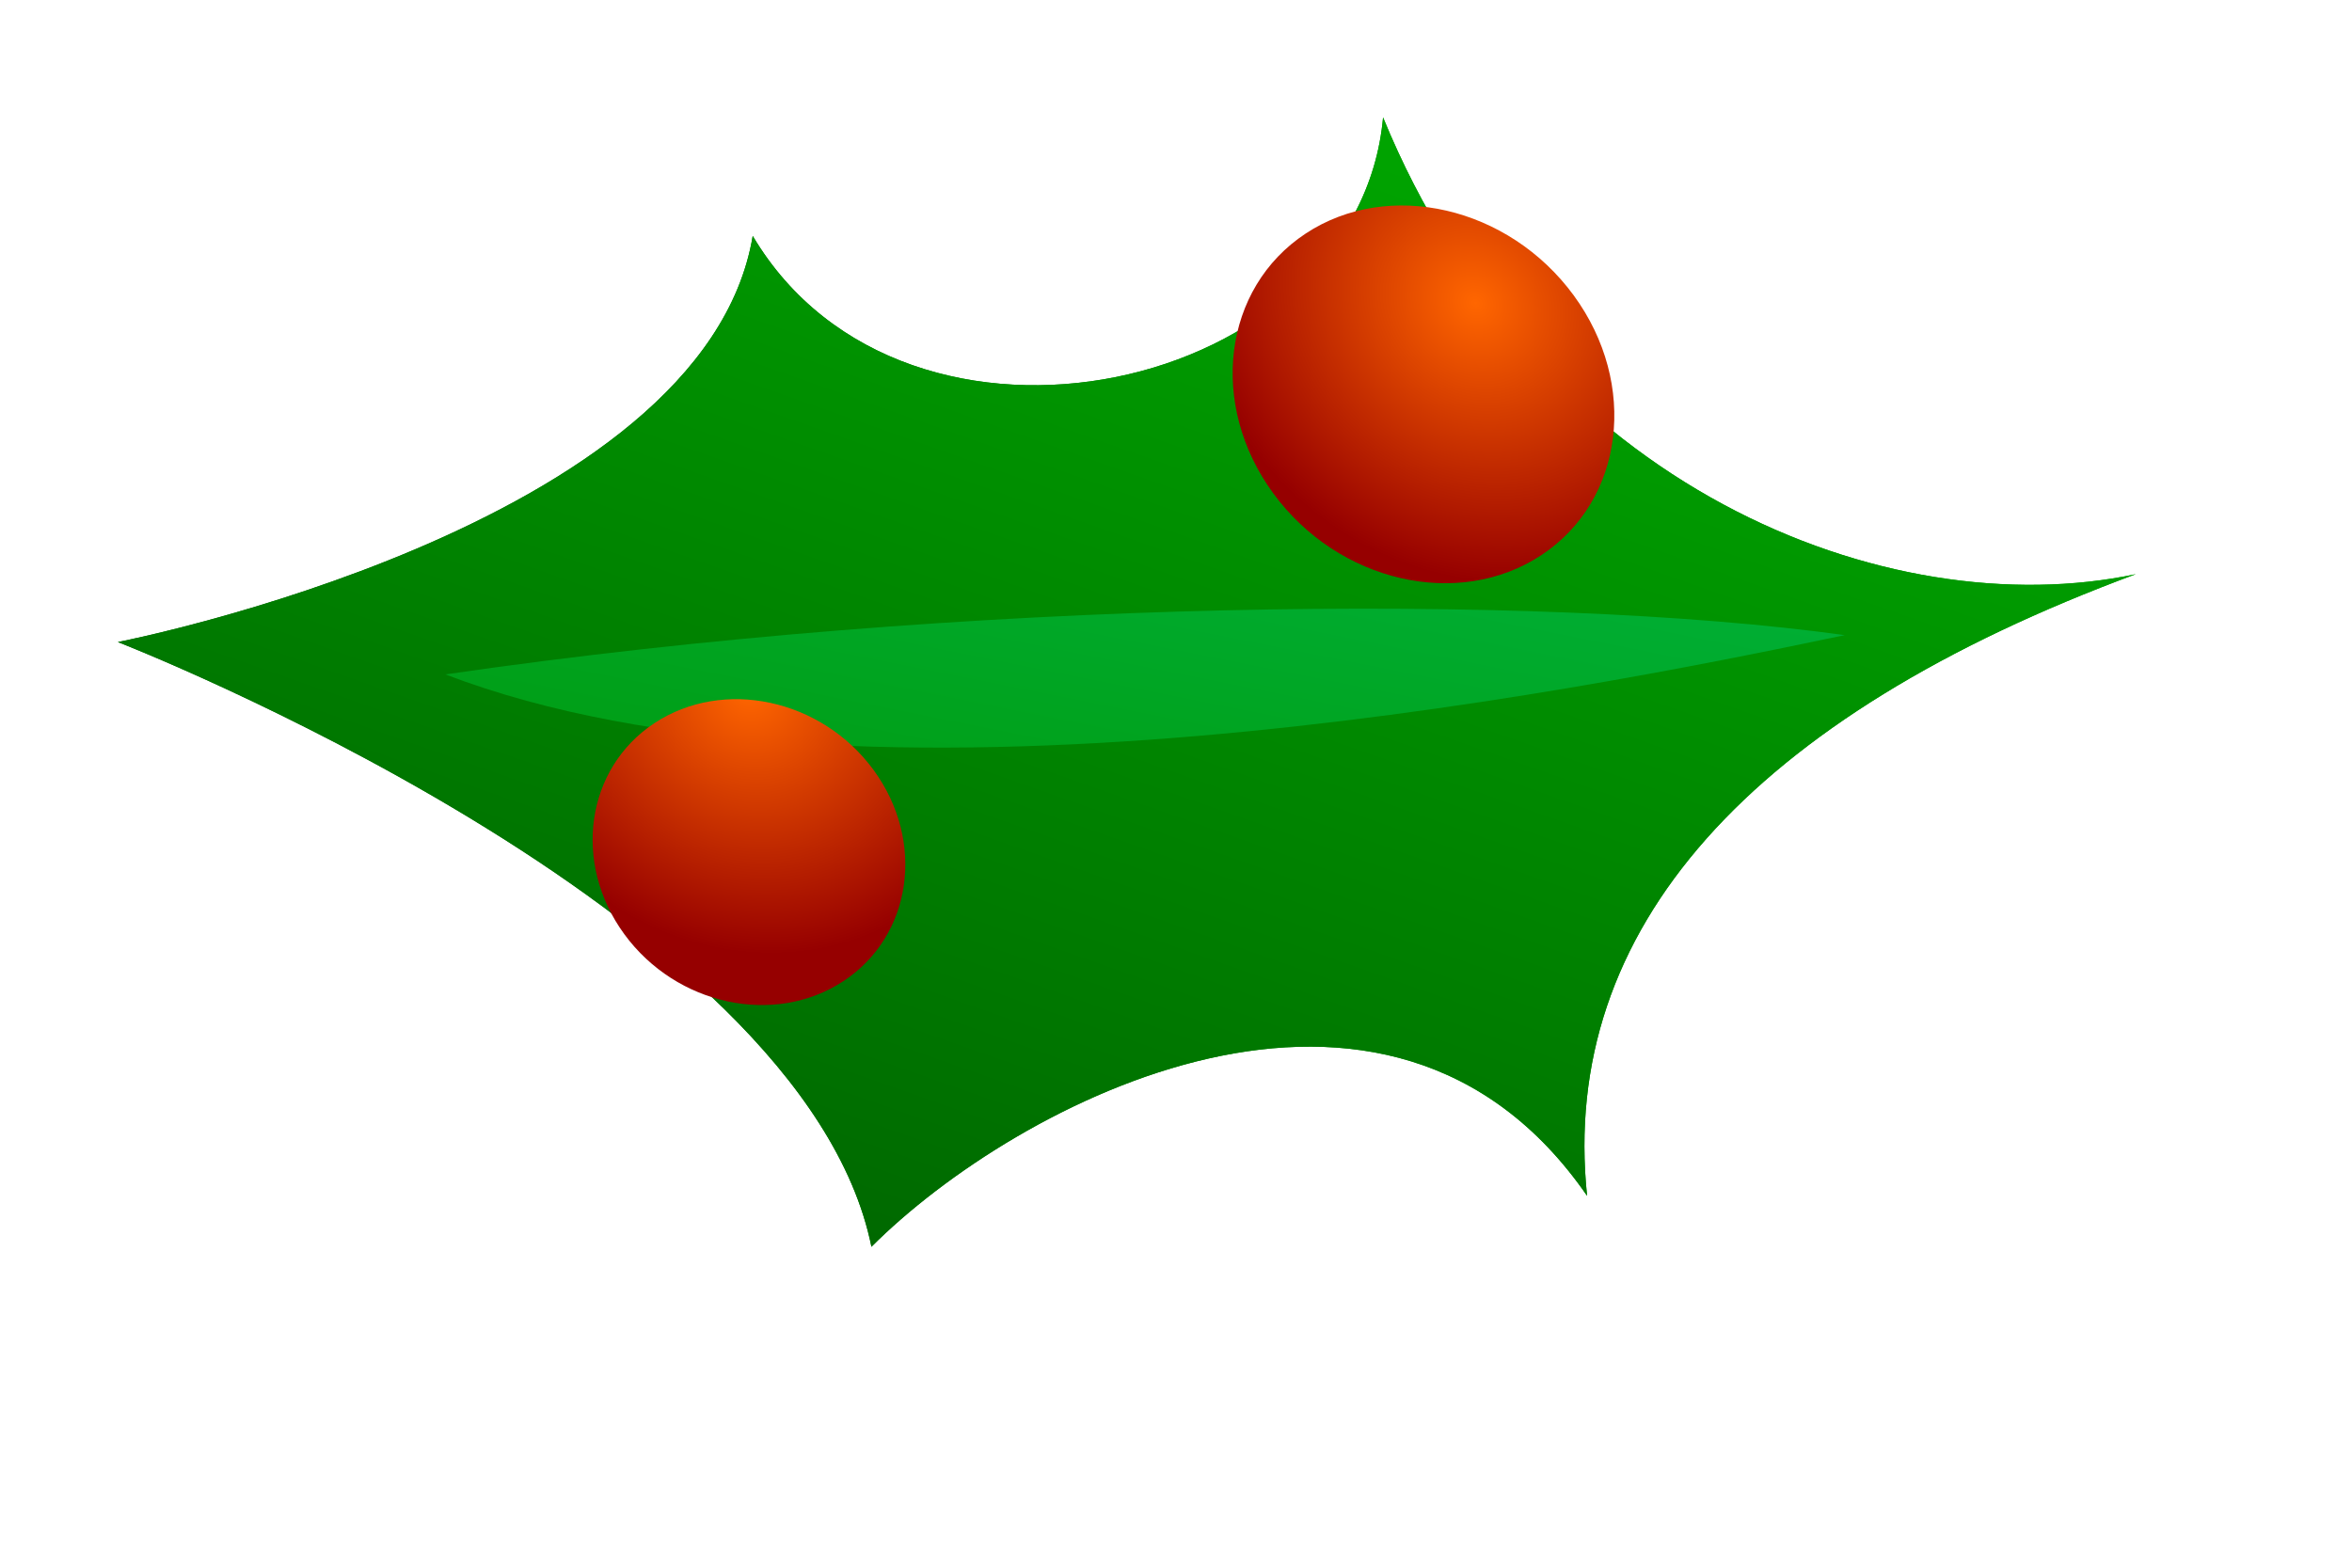<?xml version="1.0" encoding="UTF-8"?>
<svg width="160" height="106.67" xmlns="http://www.w3.org/2000/svg" xmlns:xlink="http://www.w3.org/1999/xlink">
 <defs>
  <linearGradient id="c">
   <stop stop-color="#f60" offset="0"/>
   <stop stop-color="#960000" offset="1"/>
  </linearGradient>
  <linearGradient id="a">
   <stop stop-color="#006100" offset="0"/>
   <stop stop-color="#00ab00" offset="1"/>
  </linearGradient>
  <linearGradient id="d" x1=".826" x2=".076" y1="1.023" xlink:href="#a"/>
  <linearGradient id="e" x1=".174" x2=".652" y1=".914" y2=".031" xlink:href="#a"/>
  <linearGradient id="f" x1=".205" x2=".705" y1=".883" y2=".063">
   <stop stop-color="#009300" offset="0"/>
   <stop stop-color="#00bb4c" offset="1"/>
  </linearGradient>
  <radialGradient id="g" cx=".619" cy=".234" r=".737" xlink:href="#c"/>
  <radialGradient id="h" cx=".922" cy=".18" r=".86" xlink:href="#c"/>
 </defs>
 <g fill-rule="evenodd">
  <path transform="matrix(-.552 -.754 -.728 .48 118.74 -65.528)" d="M-109.22 46.339c6.78 18.078 29.377 33.896 58 26.363-15.818 14.312-3.767 47.454 18.077 45.195-15.818 16.571.754 58.753.754 58.753s-43.688-30.883-67.039-19.585c3.013-15.818 0-48.207-25.61-47.454 17.325-10.545 22.597-32.39 15.818-63.272z" fill="url(#d)"/>
  <path transform="matrix(-.552 -.754 -.728 .48 118.74 -65.528)" d="M-109.22 46.339c6.78 18.078 29.377 33.896 58 26.363-15.818 14.312-3.767 47.454 18.077 45.195-15.818 16.571.754 58.753.754 58.753s-43.688-30.883-67.039-19.585c3.013-15.818 0-48.207-25.61-47.454 17.325-10.545 22.597-32.39 15.818-63.272z" fill="url(#e)"/>
  <path transform="matrix(-.552 -.754 -.728 .48 118.74 -65.528)" d="m-101.25 67.5c7.5 20 27.5 71.25 53.75 90-16.25-36.25-38.75-72.5-53.75-90z" fill="url(#f)"/>
  <path transform="matrix(-.552 -.754 -.728 .48 118.74 -65.528)" d="m-55.183 82.935c0 7.747-6.502 14.035-14.514 14.035-8.011 0-14.514-6.288-14.514-14.035 0-7.748 6.503-14.035 14.514-14.035 8.012 0 14.514 6.287 14.514 14.035z" fill="url(#g)"/>
  <path transform="matrix(-.552 -.754 -.728 .48 118.74 -65.528)" d="m-58.852 146.57c0 6.427-5.216 11.643-11.642 11.643-6.427 0-11.643-5.216-11.643-11.643s5.216-11.643 11.643-11.643c6.426 0 11.642 5.216 11.642 11.643z" fill="url(#h)"/>
 </g>
</svg>
